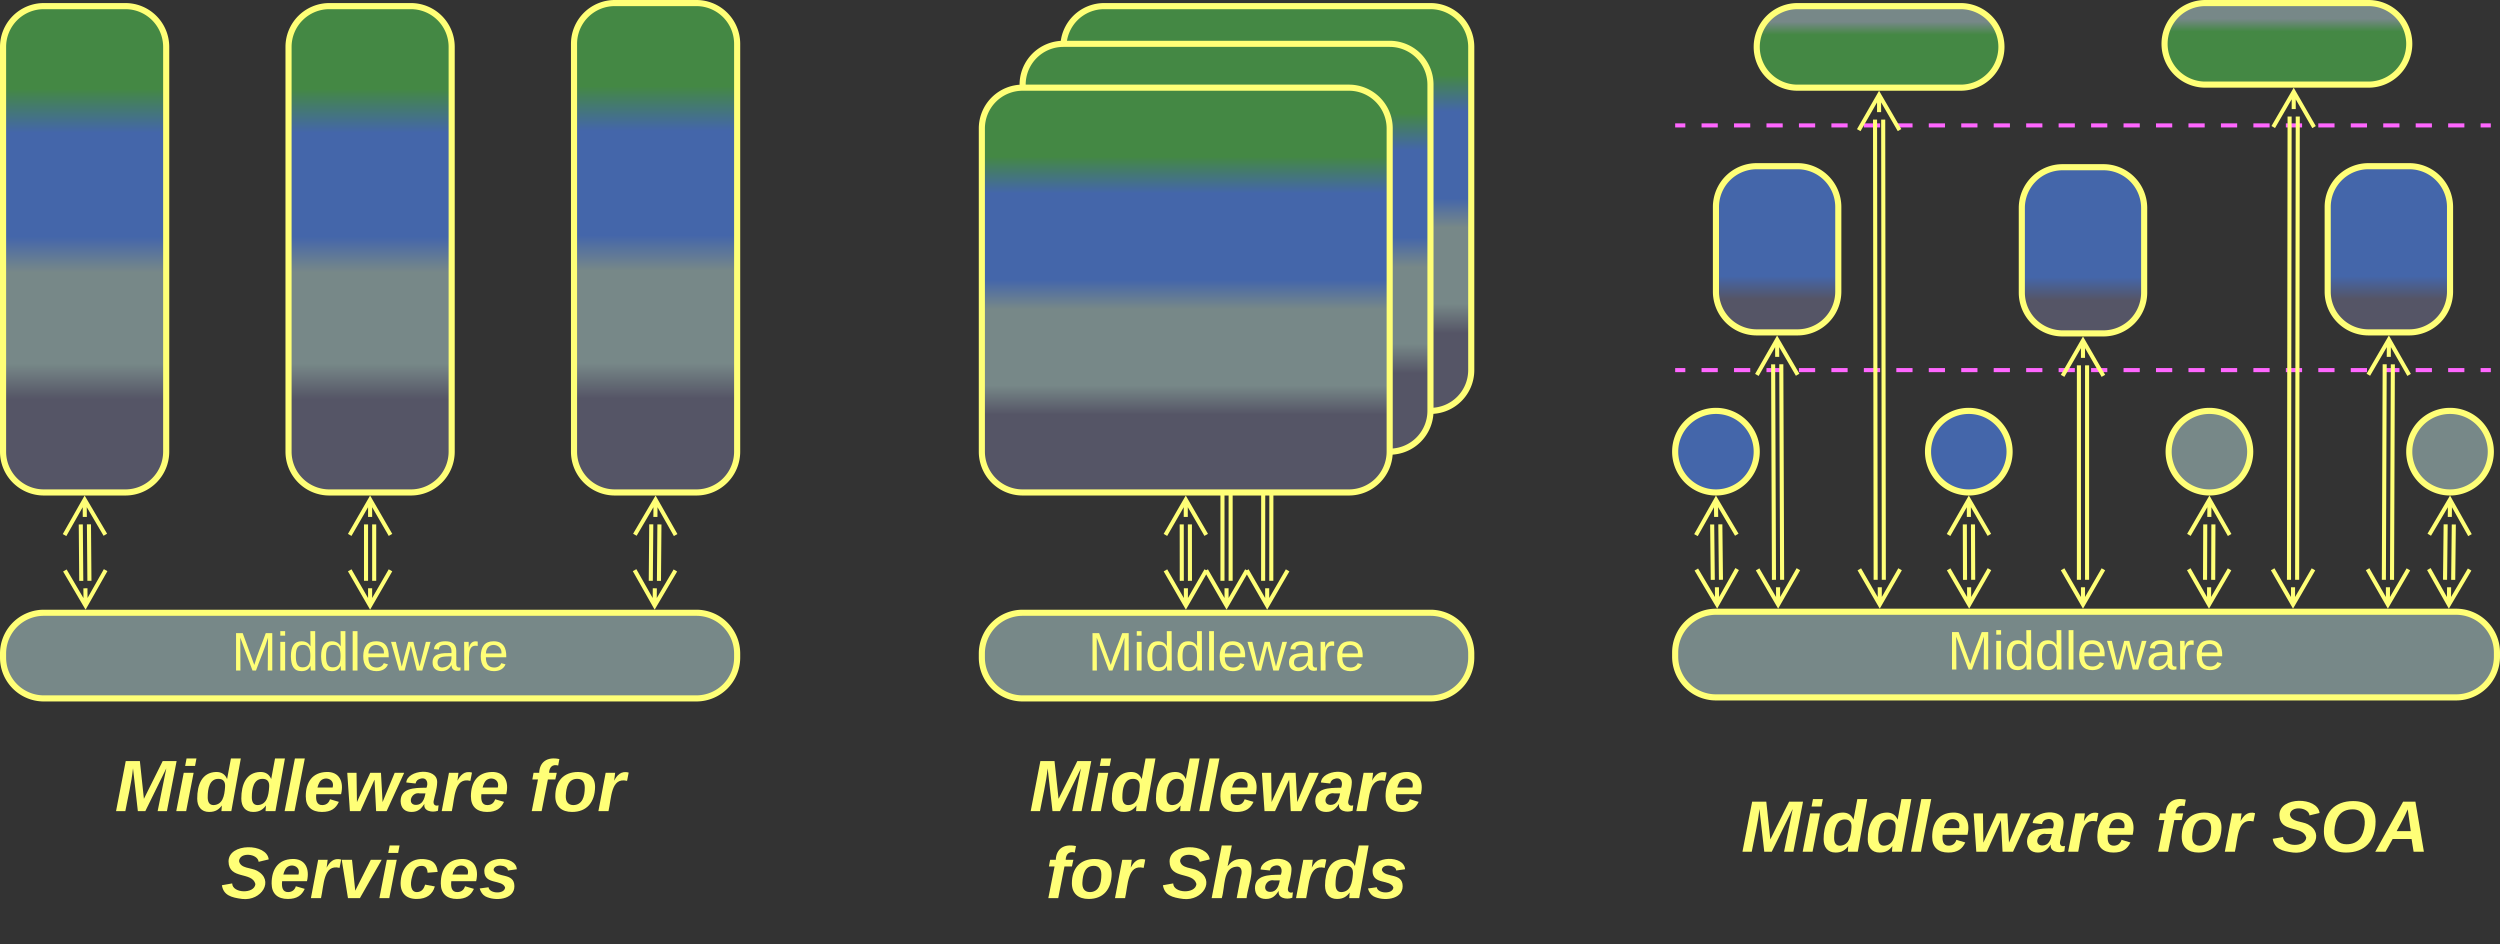<svg xmlns="http://www.w3.org/2000/svg" xmlns:xlink="http://www.w3.org/1999/xlink" xmlns:lucid="lucid" width="1226" height="463"><rect width="100%" height="100%" fill="#333333" stroke="none"/><g transform="translate(-278.5 -458.5)" lucid:page-tab-id="0_0"><path d="M862.02 715.66l.03 27.68M858.02 715.66l.03 27.68M850.02 720.83L860 703.5l10.02 17.3M860 703.5v8.5M870.04 738.17l-9.98 17.33-10.02-17.3m10.02 17.3V747M882 695.66v47.68M878 695.66v47.68M870 700.82l10-17.32 10 17.32m-10-17.32v8.5" stroke="#ff7" stroke-width="2" fill="none"/><path d="M890 738.18l-10 17.32-10-17.32m10 17.32V747M902 675.66l-.06 67.68M898 675.66l-.06 67.68M890 680.8l10-17.3 10 17.33m-10-17.33v8.5" stroke="#ff7" stroke-width="2" fill="none"/><path d="M909.95 738.2l-10.02 17.3-9.98-17.33m9.98 17.33V747" stroke="#ff7" stroke-width="2" fill="none"/><path d="M280 481.5a20 20 0 0 1 20-20h40a20 20 0 0 1 20 20V680a20 20 0 0 1-20 20h-40a20 20 0 0 1-20-20z" stroke="#ff7" stroke-width="3" fill="url(#a)"/><path d="M420 481.5a20 20 0 0 1 20-20h40a20 20 0 0 1 20 20V680a20 20 0 0 1-20 20h-40a20 20 0 0 1-20-20z" stroke="#ff7" stroke-width="3" fill="url(#b)"/><path d="M560 480a20 20 0 0 1 20-20h40a20 20 0 0 1 20 20v200a20 20 0 0 1-20 20h-40a20 20 0 0 1-20-20z" stroke="#ff7" stroke-width="3" fill="url(#c)"/><path d="M601.88 715.68l-.23 27.68M597.88 715.64l-.23 27.68M589.84 720.74l10.14-17.24 9.86 17.4m-9.86-17.4l-.07 8.5M609.7 738.26l-10.15 17.24-9.85-17.4m9.85 17.4l.07-8.5" stroke="#ff7" stroke-width="2" fill="none"/><path d="M280 779a20 20 0 0 1 20-20h320a20 20 0 0 1 20 20v2a20 20 0 0 1-20 20H300a20 20 0 0 1-20-20z" stroke="#ff7" stroke-width="3" fill="#788"/><use xlink:href="#d" transform="matrix(1,0,0,1,285,764) translate(107.042 23.333)"/><path d="M462 715.66v27.68M458 715.66v27.68M450 720.82l10-17.32 10 17.32m-10-17.32v8.5M470 738.18l-10 17.32-10-17.32m10 17.32V747M322.12 715.64l.23 27.68M318.12 715.68l.23 27.68M310.16 720.9l9.86-17.4 10.14 17.24m-10.14-17.24l.07 8.5M330.3 738.1l-9.85 17.4-10.14-17.24m10.15 17.24l-.07-8.5" stroke="#ff7" stroke-width="2" fill="none"/><path d="M280 826a6 6 0 0 1 6-6h348a6 6 0 0 1 6 6v88a6 6 0 0 1-6 6H286a6 6 0 0 1-6-6z" stroke="#ff7" stroke-opacity="0" stroke-width="3" fill="#788" fill-opacity="0"/><use xlink:href="#e" transform="matrix(1,0,0,1,285,825) translate(49.815 31.288)"/><use xlink:href="#f" transform="matrix(1,0,0,1,285,825) translate(252.975 31.288)"/><use xlink:href="#g" transform="matrix(1,0,0,1,285,825) translate(101.914 73.955)"/><path d="M760 779a20 20 0 0 1 20-20h200a20 20 0 0 1 20 20v2a20 20 0 0 1-20 20H780a20 20 0 0 1-20-20z" stroke="#ff7" stroke-width="3" fill="#788"/><use xlink:href="#d" transform="matrix(1,0,0,1,765,764) translate(47.042 23.333)"/><path d="M800 481.5a20 20 0 0 1 20-20h160a20 20 0 0 1 20 20V640a20 20 0 0 1-20 20H820a20 20 0 0 1-20-20z" stroke="#ff7" stroke-width="3" fill="url(#h)"/><path d="M780 500a20 20 0 0 1 20-20h160a20 20 0 0 1 20 20v160a20 20 0 0 1-20 20H800a20 20 0 0 1-20-20z" stroke="#ff7" stroke-width="3" fill="url(#i)"/><path d="M760 521.5a20 20 0 0 1 20-20h160a20 20 0 0 1 20 20V680a20 20 0 0 1-20 20H780a20 20 0 0 1-20-20z" stroke="#ff7" stroke-width="3" fill="url(#j)"/><path d="M760 826a6 6 0 0 1 6-6h228a6 6 0 0 1 6 6v88a6 6 0 0 1-6 6H766a6 6 0 0 1-6-6z" stroke="#ff7" stroke-opacity="0" stroke-width="3" fill="#788" fill-opacity="0"/><use xlink:href="#k" transform="matrix(1,0,0,1,765,825) translate(18.358 31.288)"/><use xlink:href="#l" transform="matrix(1,0,0,1,765,825) translate(26.309 73.955)"/><use xlink:href="#m" transform="matrix(1,0,0,1,765,825) translate(83.395 73.955)"/><path d="M1101 520h3.98m7.96 0h7.96m7.96 0h7.96m7.96 0h7.96m7.96 0h7.96m7.96 0h7.96m7.96 0h7.96m7.96 0h7.96m7.96 0h7.96m7.96 0h7.96m7.96 0h7.96m7.96 0h7.96m7.96 0h7.96m7.96 0h7.96m7.96 0h7.96m7.96 0h7.96m7.96 0h7.96m7.96 0h7.96m7.96 0h7.96m7.96 0h7.96m7.96 0h7.96m7.96 0h7.96m7.96 0h7.96m7.96 0h7.96m7.96 0h7.96m7.96 0h3.98M1101.03 520H1100M1498.97 520h1.03M1101 640h3.98m7.96 0h7.96m7.96 0h7.96m7.96 0h7.96m7.96 0h7.96m7.96 0h7.96m7.96 0h7.96m7.96 0h7.96m7.96 0h7.96m7.96 0h7.96m7.96 0h7.96m7.96 0h7.96m7.96 0h7.96m7.96 0h7.96m7.96 0h7.96m7.96 0h7.96m7.96 0h7.96m7.96 0h7.96m7.96 0h7.96m7.96 0h7.96m7.96 0h7.96m7.96 0h7.96m7.96 0h7.96m7.96 0h7.96m7.96 0h7.96m7.96 0h3.98M1101.03 640H1100M1498.97 640h1.03" stroke="#f6f" stroke-width="2" fill="none"/><path d="M1120 560a20 20 0 0 1 20-20h20a20 20 0 0 1 20 20v41.5a20 20 0 0 1-20 20h-20a20 20 0 0 1-20-20z" stroke="#ff7" stroke-width="3" fill="url(#n)"/><path d="M1270 560.5a20 20 0 0 1 20-20h20a20 20 0 0 1 20 20V602a20 20 0 0 1-20 20h-20a20 20 0 0 1-20-20z" stroke="#ff7" stroke-width="3" fill="url(#o)"/><path d="M1420 560a20 20 0 0 1 20-20h20a20 20 0 0 1 20 20v41.5a20 20 0 0 1-20 20h-20a20 20 0 0 1-20-20z" stroke="#ff7" stroke-width="3" fill="url(#p)"/><path d="M1140 481.5a20 20 0 0 1 20-20h80a20 20 0 0 1 20 20 20 20 0 0 1-20 20h-80a20 20 0 0 1-20-20z" stroke="#ff7" stroke-width="3" fill="url(#q)"/><path d="M1340 480a20 20 0 0 1 20-20h80a20 20 0 0 1 20 20 20 20 0 0 1-20 20h-80a20 20 0 0 1-20-20z" stroke="#ff7" stroke-width="3" fill="url(#r)"/><path d="M1100 680a20 20 0 0 1 20-20 20 20 0 0 1 20 20 20 20 0 0 1-20 20 20 20 0 0 1-20-20zM1224 680a20 20 0 0 1 20-20 20 20 0 0 1 20 20 20 20 0 0 1-20 20 20 20 0 0 1-20-20z" stroke="#ff7" stroke-width="3" fill="#46a"/><path d="M1342 680a20 20 0 0 1 20-20 20 20 0 0 1 20 20 20 20 0 0 1-20 20 20 20 0 0 1-20-20zM1460 680a20 20 0 0 1 20-20 20 20 0 0 1 20 20 20 20 0 0 1-20 20 20 20 0 0 1-20-20zM1100 778.5a20 20 0 0 1 20-20h363a20 20 0 0 1 20 20v2a20 20 0 0 1-20 20h-363a20 20 0 0 1-20-20z" stroke="#ff7" stroke-width="3" fill="#788"/><use xlink:href="#d" transform="matrix(1,0,0,1,1105,763.5) translate(128.542 23.333)"/><path d="M1122.15 715.64l.3 27.18M1118.15 715.7l.3 27.16M1110.2 720.93l9.82-17.42 10.2 17.22M1120 703.5l.1 8.5M1130.4 737.57l-9.82 17.43-10.2-17.2m10.2 17.2l-.1-8.5M1246.05 715.66l.1 27.17M1242.05 715.67l.1 27.18M1234.07 720.86l9.94-17.36 10.07 17.3M1244 703.5l.04 8.5M1254.13 737.64l-9.95 17.36-10.06-17.3m10.06 17.3l-.03-8.5M1363.95 715.67l-.1 27.18M1359.95 715.66l-.1 27.17M1351.93 720.8l10.06-17.3 9.93 17.36M1362 703.5l-.04 8.5M1371.87 737.72L1361.8 755l-9.93-17.36m9.94 17.36l.04-8.5M1481.85 715.7l-.3 27.16M1477.85 715.64l-.3 27.18M1469.8 720.72l10.18-17.22 9.8 17.43m-9.8-17.43l-.1 8.5M1489.6 737.8l-10.17 17.2-9.82-17.43m9.83 17.43l.1-8.5M1451.95 637.17l-.4 105.68M1447.95 637.15l-.4 105.68M1439.93 642.28L1450 625l9.93 17.36M1450 625l-.04 8.5M1459.58 737.72L1449.52 755l-9.94-17.36m9.94 17.36l.03-8.5M1302 637.66v105.18M1298 637.66v105.18M1290 642.82l10-17.32 10 17.32m-10-17.32v8.5M1310 737.68L1300 755l-10-17.32m10 17.32v-8.5M1152.05 637.15l.4 105.68M1148.05 637.17l.4 105.68M1140.07 642.36L1150 625l10.07 17.28M1150 625l.04 8.5M1160.43 737.64L1150.5 755l-10.07-17.28M1150.5 755l-.04-8.5M1202.02 517.16l.3 225.68M1198.02 517.16l.3 225.68M1190.03 522.33L1200 505l10.03 17.3M1200 505v8.5M1210.3 737.67l-9.97 17.33-10.02-17.3m10.03 17.3v-8.5M1405.32 515.66l-.3 227.18M1401.32 515.66l-.3 227.18M1393.3 520.8l10.03-17.3 9.98 17.33m-9.97-17.33v8.5M1413.02 737.7L1403 755l-9.98-17.33M1403 755v-8.5" stroke="#ff7" stroke-width="2" fill="none"/><path d="M1102 826a6 6 0 0 1 6-6h386a6 6 0 0 1 6 6v88a6 6 0 0 1-6 6h-386a6 6 0 0 1-6-6z" stroke="#ff7" stroke-opacity="0" stroke-width="3" fill="#788" fill-opacity="0"/><g><use xlink:href="#e" transform="matrix(1,0,0,1,1107,825) translate(25.407 51.194)"/><use xlink:href="#l" transform="matrix(1,0,0,1,1107,825) translate(228.568 51.194)"/><use xlink:href="#s" transform="matrix(1,0,0,1,1107,825) translate(285.654 51.194)"/></g><defs><linearGradient gradientUnits="userSpaceOnUse" id="a" x1="280" y1="700" x2="280" y2="461.5"><stop offset="19.2%" stop-color="#556"/><stop offset="26.45%" stop-color="#788"/><stop offset="45.29%" stop-color="#788"/><stop offset="52.54%" stop-color="#46a"/><stop offset="73.91%" stop-color="#46a"/><stop offset="82.97%" stop-color="#484"/></linearGradient><linearGradient gradientUnits="userSpaceOnUse" id="b" x1="420" y1="700" x2="420" y2="461.5"><stop offset="19.2%" stop-color="#556"/><stop offset="26.45%" stop-color="#788"/><stop offset="45.29%" stop-color="#788"/><stop offset="52.54%" stop-color="#46a"/><stop offset="73.91%" stop-color="#46a"/><stop offset="82.97%" stop-color="#484"/></linearGradient><linearGradient gradientUnits="userSpaceOnUse" id="c" x1="560" y1="700" x2="560" y2="460"><stop offset="19.2%" stop-color="#556"/><stop offset="26.45%" stop-color="#788"/><stop offset="45.29%" stop-color="#788"/><stop offset="52.54%" stop-color="#46a"/><stop offset="73.91%" stop-color="#46a"/><stop offset="82.97%" stop-color="#484"/></linearGradient><path d="M240 0l2-218c-23 76-54 145-80 218h-23L58-218 59 0H30v-248h44l77 211c21-75 51-140 76-211h43V0h-30" id="t" fill="#ff7"/><path d="M24-231v-30h32v30H24zM24 0v-190h32V0H24" id="u" fill="#ff7"/><path d="M85-194c31 0 48 13 60 33l-1-100h32l1 261h-30c-2-10 0-23-3-31C134-8 116 4 85 4 32 4 16-35 15-94c0-66 23-100 70-100zm9 24c-40 0-46 34-46 75 0 40 6 74 45 74 42 0 51-32 51-76 0-42-9-74-50-73" id="v" fill="#ff7"/><path d="M24 0v-261h32V0H24" id="w" fill="#ff7"/><path d="M100-194c63 0 86 42 84 106H49c0 40 14 67 53 68 26 1 43-12 49-29l28 8c-11 28-37 45-77 45C44 4 14-33 15-96c1-61 26-98 85-98zm52 81c6-60-76-77-97-28-3 7-6 17-6 28h103" id="x" fill="#ff7"/><path d="M206 0h-36l-40-164L89 0H53L-1-190h32L70-26l43-164h34l41 164 42-164h31" id="y" fill="#ff7"/><path d="M141-36C126-15 110 5 73 4 37 3 15-17 15-53c-1-64 63-63 125-63 3-35-9-54-41-54-24 1-41 7-42 31l-33-3c5-37 33-52 76-52 45 0 72 20 72 64v82c-1 20 7 32 28 27v20c-31 9-61-2-59-35zM48-53c0 20 12 33 32 33 41-3 63-29 60-74-43 2-92-5-92 41" id="z" fill="#ff7"/><path d="M114-163C36-179 61-72 57 0H25l-1-190h30c1 12-1 29 2 39 6-27 23-49 58-41v29" id="A" fill="#ff7"/><g id="d"><use transform="matrix(0.074,0,0,0.074,0,0)" xlink:href="#t"/><use transform="matrix(0.074,0,0,0.074,22.148,0)" xlink:href="#u"/><use transform="matrix(0.074,0,0,0.074,28,0)" xlink:href="#v"/><use transform="matrix(0.074,0,0,0.074,42.815,0)" xlink:href="#v"/><use transform="matrix(0.074,0,0,0.074,57.63,0)" xlink:href="#w"/><use transform="matrix(0.074,0,0,0.074,63.481,0)" xlink:href="#x"/><use transform="matrix(0.074,0,0,0.074,78.296,0)" xlink:href="#y"/><use transform="matrix(0.074,0,0,0.074,97.481,0)" xlink:href="#z"/><use transform="matrix(0.074,0,0,0.074,112.296,0)" xlink:href="#A"/><use transform="matrix(0.074,0,0,0.074,121.111,0)" xlink:href="#x"/></g><path d="M212 0l43-212L151 0h-37L90-212C82-137 65-70 52 0H6l48-248h70l20 187 93-187h69L258 0h-46" id="B" fill="#ff7"/><path d="M50-224l7-37h49l-7 37H50zM6 0l37-190h49L55 0H6" id="C" fill="#ff7"/><path d="M132-28C118-9 101 4 69 4 30 4 10-23 10-62c0-70 24-129 92-132 31-1 47 14 56 35l19-102h49L179 0h-49zM62-69c0 22 7 39 29 39 45-2 54-45 57-90 2-27-10-40-33-40-44 0-53 48-53 91" id="D" fill="#ff7"/><path d="M6 0l51-261h49L55 0H6" id="E" fill="#ff7"/><path d="M114-194c63-2 87 48 72 110H63c-3 28 1 55 31 54 21-1 32-13 37-29l44 13C160-14 137 4 91 4 41 4 11-22 11-73c0-71 33-119 103-121zm30 77c14-47-50-61-67-22-3 6-6 13-8 22h75" id="F" fill="#ff7"/><path d="M212 0h-52l-8-156L82 0H30L17-190h46l2 145 66-145h53l8 145 60-145h47" id="G" fill="#ff7"/><path d="M166-52c-4 17 5 29 24 23l-3 27c-30 11-74 1-67-34C105-15 91 4 56 4 23 4 3-15 2-49c0-64 63-67 128-67 10-22 3-53-29-45-13 3-22 10-25 24l-46-5c5-64 156-77 153 0-1 33-11 60-17 90zM97-88c-44-9-64 57-19 57 31 0 42-28 47-57H97" id="H" fill="#ff7"/><path d="M84-151c13-25 34-51 72-40l-8 41C67-170 71-64 56 0H6l36-190h47" id="I" fill="#ff7"/><g id="e"><use transform="matrix(0.099,0,0,0.099,0,0)" xlink:href="#B"/><use transform="matrix(0.099,0,0,0.099,29.531,0)" xlink:href="#C"/><use transform="matrix(0.099,0,0,0.099,39.407,0)" xlink:href="#D"/><use transform="matrix(0.099,0,0,0.099,61.037,0)" xlink:href="#D"/><use transform="matrix(0.099,0,0,0.099,82.667,0)" xlink:href="#E"/><use transform="matrix(0.099,0,0,0.099,92.543,0)" xlink:href="#F"/><use transform="matrix(0.099,0,0,0.099,112.296,0)" xlink:href="#G"/><use transform="matrix(0.099,0,0,0.099,139.951,0)" xlink:href="#H"/><use transform="matrix(0.099,0,0,0.099,159.704,0)" xlink:href="#I"/><use transform="matrix(0.099,0,0,0.099,173.531,0)" xlink:href="#F"/></g><path d="M93-157L62 0H13l31-157H16l6-33h28c2-54 40-81 100-68l-6 32c-29-8-44 9-45 36h38l-7 33H93" id="J" fill="#ff7"/><path d="M124-194c51 0 84 22 84 74C207-44 167 4 94 4 43 4 11-23 11-74c0-74 41-120 113-120zM99-30c46 0 58-42 58-86 0-27-11-44-37-44-44 0-55 40-57 84-1 27 10 45 36 46" id="K" fill="#ff7"/><g id="f"><use transform="matrix(0.099,0,0,0.099,0,0)" xlink:href="#J"/><use transform="matrix(0.099,0,0,0.099,11.753,0)" xlink:href="#K"/><use transform="matrix(0.099,0,0,0.099,33.383,0)" xlink:href="#I"/></g><path d="M178-136c88 48 22 151-73 140C49-3 12-15 4-64l51-9c1 50 111 53 115 3-16-63-132-20-133-112 0-93 190-91 199-10l-50 12c-4-41-93-50-97-4 7 38 59 32 89 48" id="L" fill="#ff7"/><path d="M109 0H50L19-190h51L86-37l77-153h54" id="M" fill="#ff7"/><path d="M67-101c-8 29-7 73 27 71 23-2 32-16 39-37l48 9C170-19 141 4 91 4 36 4 7-28 12-86c6-75 61-124 140-103 26 7 40 29 43 59l-50 4c-1-20-9-34-29-34-35 0-41 29-49 59" id="N" fill="#ff7"/><path d="M144-137c-1-29-70-35-71-2 16 41 103 10 103 80C176 9 79 16 32-9 18-17 9-31 4-48l44-6c3 32 80 36 82 1-15-42-103-11-103-82 0-77 157-79 161-8" id="O" fill="#ff7"/><g id="g"><use transform="matrix(0.099,0,0,0.099,0,0)" xlink:href="#L"/><use transform="matrix(0.099,0,0,0.099,23.704,0)" xlink:href="#F"/><use transform="matrix(0.099,0,0,0.099,43.457,0)" xlink:href="#I"/><use transform="matrix(0.099,0,0,0.099,57.284,0)" xlink:href="#M"/><use transform="matrix(0.099,0,0,0.099,77.037,0)" xlink:href="#C"/><use transform="matrix(0.099,0,0,0.099,86.914,0)" xlink:href="#N"/><use transform="matrix(0.099,0,0,0.099,106.667,0)" xlink:href="#F"/><use transform="matrix(0.099,0,0,0.099,126.42,0)" xlink:href="#O"/></g><linearGradient gradientUnits="userSpaceOnUse" id="h" x1="800" y1="660" x2="800" y2="461.5"><stop offset="19.2%" stop-color="#556"/><stop offset="26.45%" stop-color="#788"/><stop offset="45.29%" stop-color="#788"/><stop offset="52.54%" stop-color="#46a"/><stop offset="73.91%" stop-color="#46a"/><stop offset="82.97%" stop-color="#484"/></linearGradient><linearGradient gradientUnits="userSpaceOnUse" id="i" x1="780" y1="680" x2="780" y2="480"><stop offset="19.2%" stop-color="#556"/><stop offset="26.45%" stop-color="#788"/><stop offset="45.29%" stop-color="#788"/><stop offset="52.54%" stop-color="#46a"/><stop offset="73.91%" stop-color="#46a"/><stop offset="82.97%" stop-color="#484"/></linearGradient><linearGradient gradientUnits="userSpaceOnUse" id="j" x1="760" y1="700" x2="760" y2="501.5"><stop offset="19.2%" stop-color="#556"/><stop offset="26.45%" stop-color="#788"/><stop offset="45.29%" stop-color="#788"/><stop offset="52.54%" stop-color="#46a"/><stop offset="73.91%" stop-color="#46a"/><stop offset="82.97%" stop-color="#484"/></linearGradient><g id="k"><use transform="matrix(0.099,0,0,0.099,0,0)" xlink:href="#B"/><use transform="matrix(0.099,0,0,0.099,29.531,0)" xlink:href="#C"/><use transform="matrix(0.099,0,0,0.099,39.407,0)" xlink:href="#D"/><use transform="matrix(0.099,0,0,0.099,61.037,0)" xlink:href="#D"/><use transform="matrix(0.099,0,0,0.099,82.667,0)" xlink:href="#E"/><use transform="matrix(0.099,0,0,0.099,92.543,0)" xlink:href="#F"/><use transform="matrix(0.099,0,0,0.099,112.296,0)" xlink:href="#G"/><use transform="matrix(0.099,0,0,0.099,139.951,0)" xlink:href="#H"/><use transform="matrix(0.099,0,0,0.099,159.704,0)" xlink:href="#I"/><use transform="matrix(0.099,0,0,0.099,173.531,0)" xlink:href="#F"/></g><g id="l"><use transform="matrix(0.099,0,0,0.099,0,0)" xlink:href="#J"/><use transform="matrix(0.099,0,0,0.099,11.753,0)" xlink:href="#K"/><use transform="matrix(0.099,0,0,0.099,33.383,0)" xlink:href="#I"/></g><path d="M150-105c8-23 8-54-22-51-68 7-54 98-72 156H6l50-261h50L85-158c15-20 33-36 66-36 95 0 34 128 28 194h-49" id="P" fill="#ff7"/><g id="m"><use transform="matrix(0.099,0,0,0.099,0,0)" xlink:href="#L"/><use transform="matrix(0.099,0,0,0.099,23.704,0)" xlink:href="#P"/><use transform="matrix(0.099,0,0,0.099,45.333,0)" xlink:href="#H"/><use transform="matrix(0.099,0,0,0.099,65.086,0)" xlink:href="#I"/><use transform="matrix(0.099,0,0,0.099,78.914,0)" xlink:href="#D"/><use transform="matrix(0.099,0,0,0.099,100.543,0)" xlink:href="#O"/></g><linearGradient gradientUnits="userSpaceOnUse" id="n" x1="1120" y1="540" x2="1120" y2="621.5"><stop offset="66.07%" stop-color="#46a"/><stop offset="80%" stop-color="#556"/></linearGradient><linearGradient gradientUnits="userSpaceOnUse" id="o" x1="1270" y1="540.5" x2="1270" y2="622"><stop offset="66.07%" stop-color="#46a"/><stop offset="80%" stop-color="#556"/></linearGradient><linearGradient gradientUnits="userSpaceOnUse" id="p" x1="1420" y1="540" x2="1420" y2="621.5"><stop offset="66.07%" stop-color="#46a"/><stop offset="80%" stop-color="#556"/></linearGradient><linearGradient gradientUnits="userSpaceOnUse" id="q" x1="1140" y1="461.5" x2="1140" y2="501.5"><stop offset="19.29%" stop-color="#788"/><stop offset="35%" stop-color="#484"/></linearGradient><linearGradient gradientUnits="userSpaceOnUse" id="r" x1="1340" y1="460" x2="1340" y2="500"><stop offset="19.29%" stop-color="#788"/><stop offset="35%" stop-color="#484"/></linearGradient><path d="M18-101c0-91 52-150 145-150 68 0 111 34 111 101C274-54 221 4 128 4 59 4 18-33 18-101zm202-32c4-46-15-77-59-77-65 0-88 46-91 108-2 41 22 65 60 65 60 0 84-40 90-96" id="Q" fill="#ff7"/><path d="M183 0l-10-63H79L44 0H-7l138-248h61L234 0h-51zm-14-102l-15-108c-16 38-36 73-55 108h70" id="R" fill="#ff7"/><g id="s"><use transform="matrix(0.099,0,0,0.099,0,0)" xlink:href="#L"/><use transform="matrix(0.099,0,0,0.099,23.704,0)" xlink:href="#Q"/><use transform="matrix(0.099,0,0,0.099,51.358,0)" xlink:href="#R"/></g></defs></g></svg>
